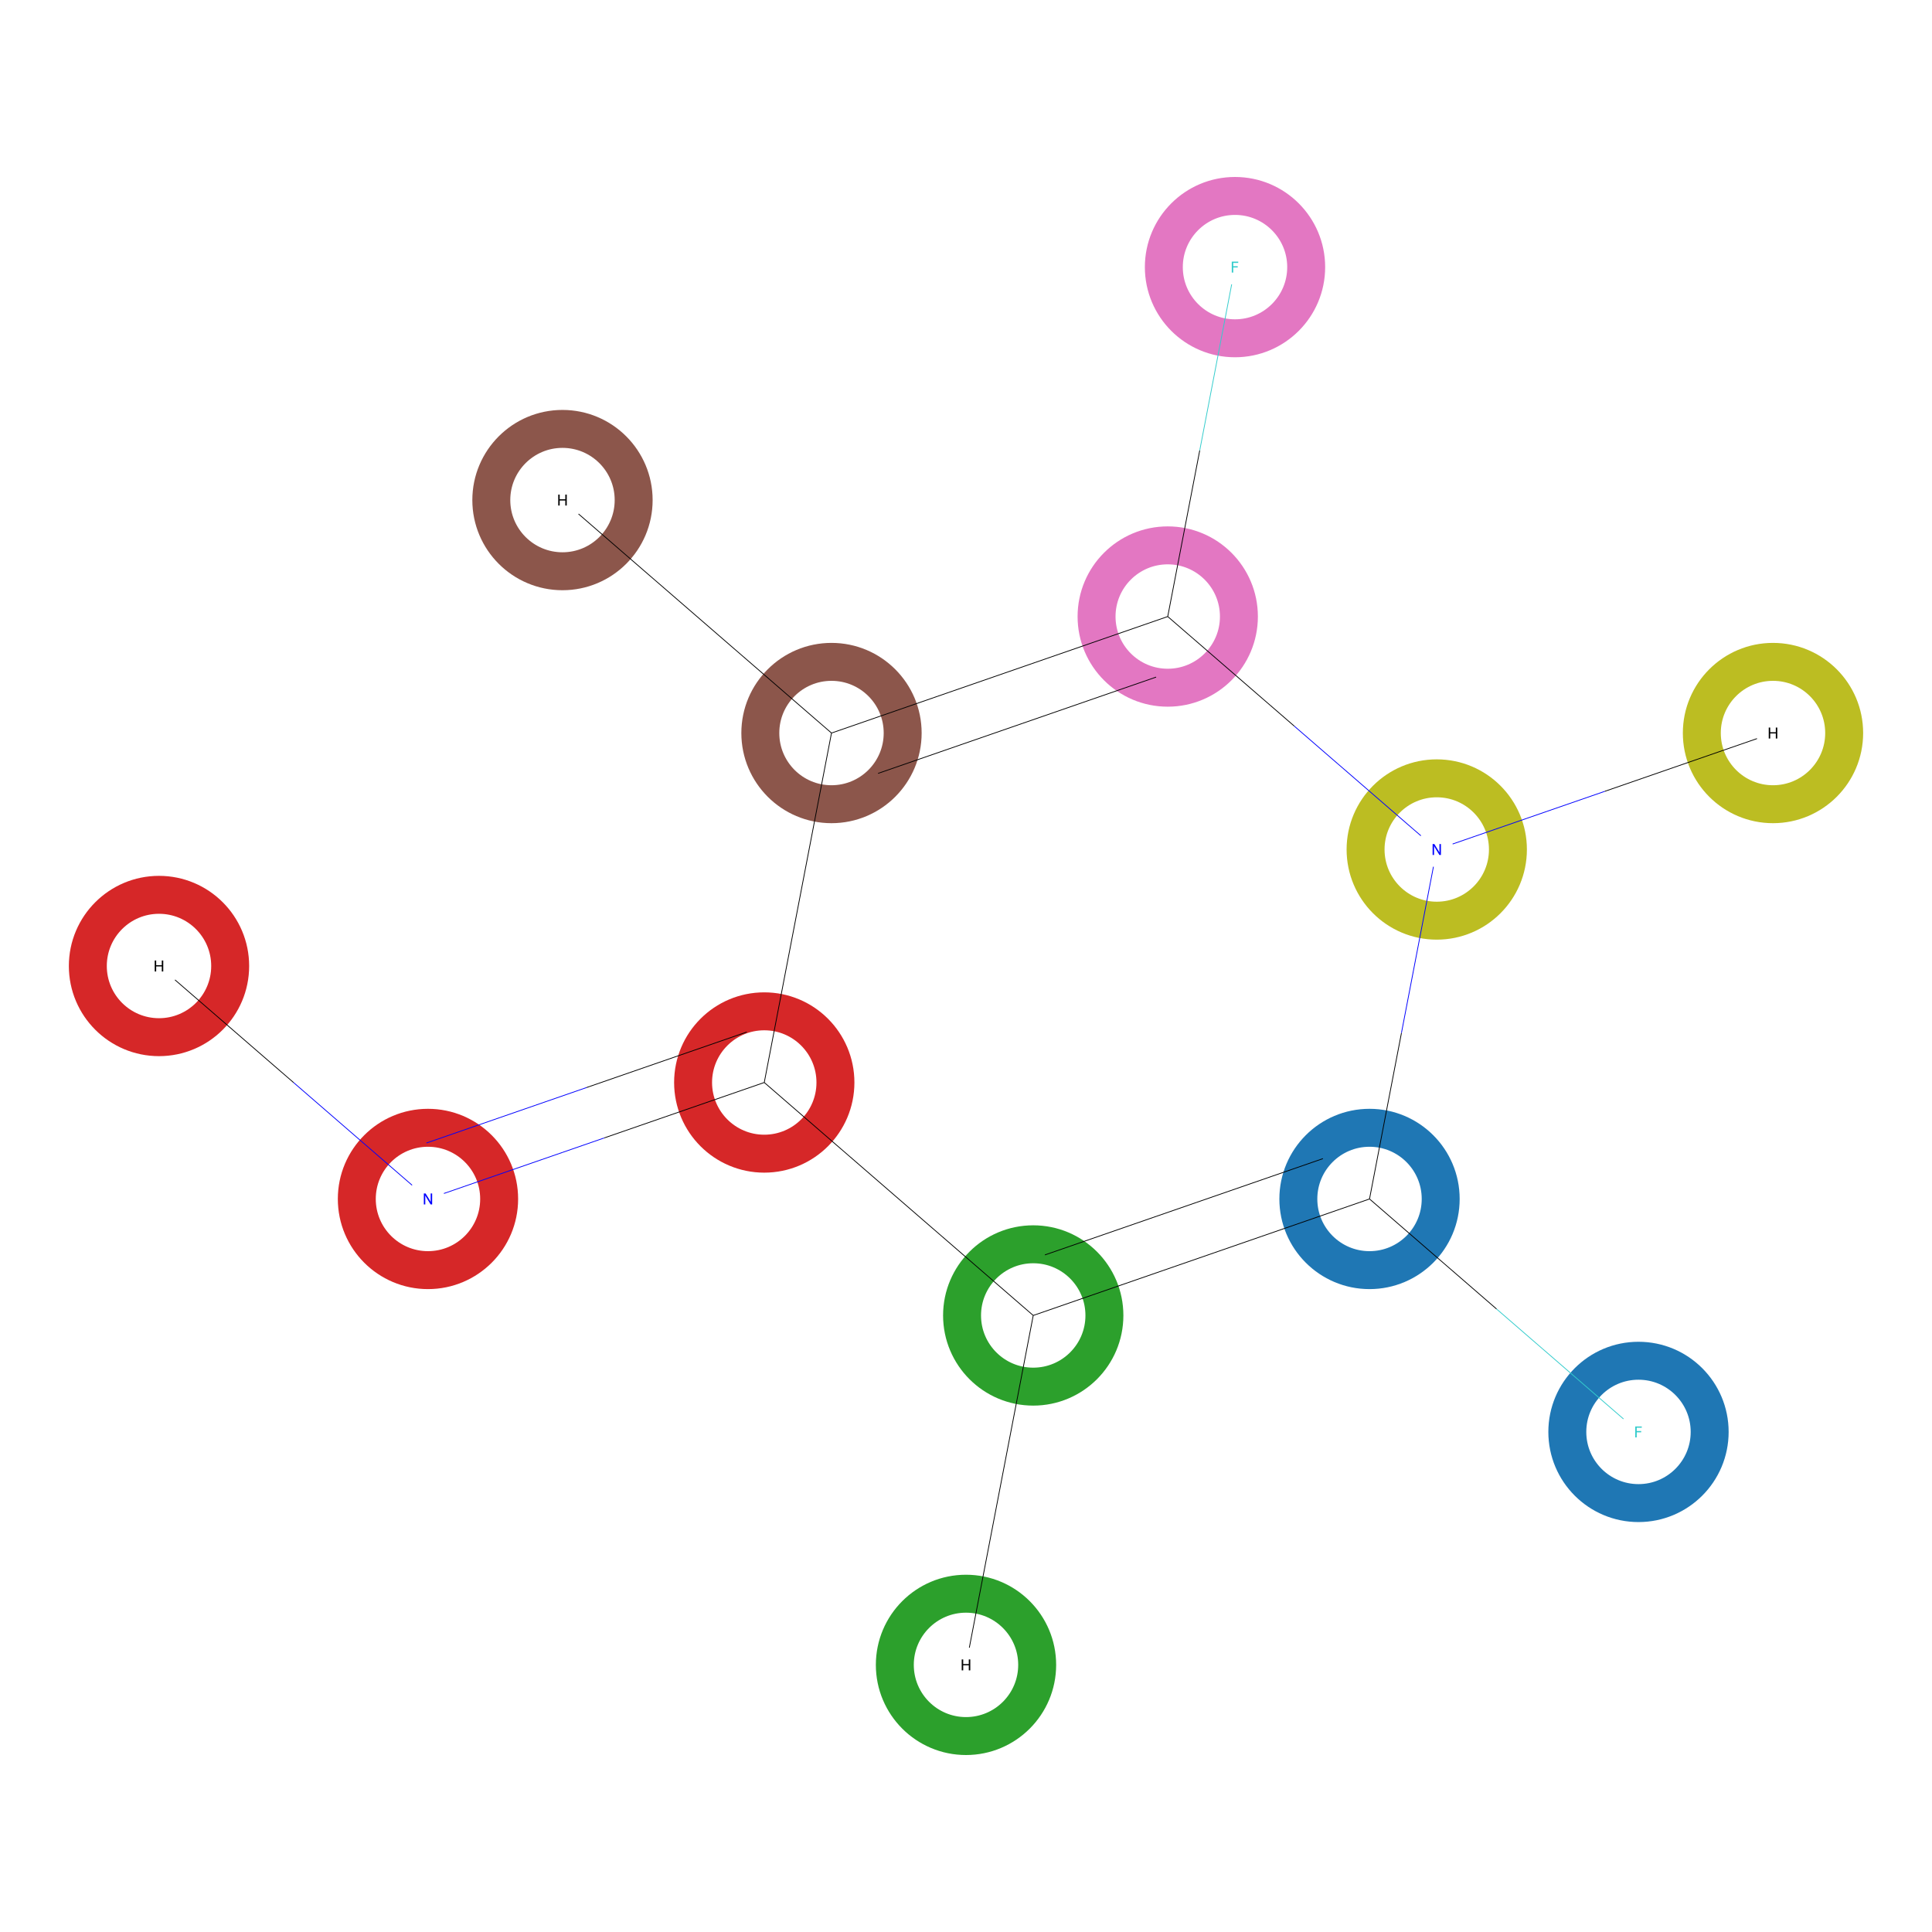 <?xml version='1.0' encoding='iso-8859-1'?>
<svg version='1.1' baseProfile='full'
              xmlns='http://www.w3.org/2000/svg'
                      xmlns:rdkit='http://www.rdkit.org/xml'
                      xmlns:xlink='http://www.w3.org/1999/xlink'
                  xml:space='preserve'
width='5000px' height='5000px' viewBox='0 0 5000 5000'>
<!-- END OF HEADER -->
<rect style='opacity:1.0;fill:#FFFFFF;stroke:none' width='5000.0' height='5000.0' x='0.0' y='0.0'> </rect>
<ellipse cx='4240.4' cy='3705.8' rx='184.2' ry='184.2' class='atom-0'  style='fill:none;stroke:#1F77B4;stroke-width:98.2px;stroke-linecap:butt;stroke-linejoin:miter;stroke-opacity:1' />
<ellipse cx='3544.3' cy='3102.9' rx='184.2' ry='184.2' class='atom-1'  style='fill:none;stroke:#1F77B4;stroke-width:98.2px;stroke-linecap:butt;stroke-linejoin:miter;stroke-opacity:1' />
<ellipse cx='2674.0' cy='3404.4' rx='184.2' ry='184.2' class='atom-2'  style='fill:none;stroke:#2CA02C;stroke-width:98.2px;stroke-linecap:butt;stroke-linejoin:miter;stroke-opacity:1' />
<ellipse cx='1977.9' cy='2801.5' rx='184.2' ry='184.2' class='atom-3'  style='fill:none;stroke:#D62728;stroke-width:98.2px;stroke-linecap:butt;stroke-linejoin:miter;stroke-opacity:1' />
<ellipse cx='1107.6' cy='3102.9' rx='184.2' ry='184.2' class='atom-4'  style='fill:none;stroke:#D62728;stroke-width:98.2px;stroke-linecap:butt;stroke-linejoin:miter;stroke-opacity:1' />
<ellipse cx='2151.9' cy='1897.1' rx='184.2' ry='184.2' class='atom-5'  style='fill:none;stroke:#8C564B;stroke-width:98.2px;stroke-linecap:butt;stroke-linejoin:miter;stroke-opacity:1' />
<ellipse cx='3022.1' cy='1595.6' rx='184.2' ry='184.2' class='atom-6'  style='fill:none;stroke:#E377C2;stroke-width:98.2px;stroke-linecap:butt;stroke-linejoin:miter;stroke-opacity:1' />
<ellipse cx='3196.2' cy='691.3' rx='184.2' ry='184.2' class='atom-7'  style='fill:none;stroke:#E377C2;stroke-width:98.2px;stroke-linecap:butt;stroke-linejoin:miter;stroke-opacity:1' />
<ellipse cx='3718.3' cy='2198.5' rx='184.2' ry='184.2' class='atom-8'  style='fill:none;stroke:#BCBD22;stroke-width:98.2px;stroke-linecap:butt;stroke-linejoin:miter;stroke-opacity:1' />
<ellipse cx='2500.0' cy='4308.7' rx='184.2' ry='184.2' class='atom-9'  style='fill:none;stroke:#2CA02C;stroke-width:98.2px;stroke-linecap:butt;stroke-linejoin:miter;stroke-opacity:1' />
<ellipse cx='411.5' cy='2500.0' rx='184.2' ry='184.2' class='atom-10'  style='fill:none;stroke:#D62728;stroke-width:98.2px;stroke-linecap:butt;stroke-linejoin:miter;stroke-opacity:1' />
<ellipse cx='1455.7' cy='1294.2' rx='184.2' ry='184.2' class='atom-11'  style='fill:none;stroke:#8C564B;stroke-width:98.2px;stroke-linecap:butt;stroke-linejoin:miter;stroke-opacity:1' />
<ellipse cx='4588.5' cy='1897.1' rx='184.2' ry='184.2' class='atom-12'  style='fill:none;stroke:#BCBD22;stroke-width:98.2px;stroke-linecap:butt;stroke-linejoin:miter;stroke-opacity:1' />
<path class='bond-0 atom-0 atom-1' d='M 4201.6,3672.2 L 3873.0,3387.6' style='fill:none;fill-rule:evenodd;stroke:#33CCCC;stroke-width:2.0px;stroke-linecap:butt;stroke-linejoin:miter;stroke-opacity:1' />
<path class='bond-0 atom-0 atom-1' d='M 3873.0,3387.6 L 3544.3,3102.9' style='fill:none;fill-rule:evenodd;stroke:#000000;stroke-width:2.0px;stroke-linecap:butt;stroke-linejoin:miter;stroke-opacity:1' />
<path class='bond-1 atom-1 atom-2' d='M 3544.3,3102.9 L 2674.0,3404.4' style='fill:none;fill-rule:evenodd;stroke:#000000;stroke-width:2.0px;stroke-linecap:butt;stroke-linejoin:miter;stroke-opacity:1' />
<path class='bond-1 atom-1 atom-2' d='M 3423.7,2998.5 L 2704.2,3247.7' style='fill:none;fill-rule:evenodd;stroke:#000000;stroke-width:2.0px;stroke-linecap:butt;stroke-linejoin:miter;stroke-opacity:1' />
<path class='bond-2 atom-1 atom-8' d='M 3544.3,3102.9 L 3627.0,2673.0' style='fill:none;fill-rule:evenodd;stroke:#000000;stroke-width:2.0px;stroke-linecap:butt;stroke-linejoin:miter;stroke-opacity:1' />
<path class='bond-2 atom-1 atom-8' d='M 3627.0,2673.0 L 3709.7,2243.1' style='fill:none;fill-rule:evenodd;stroke:#0000FF;stroke-width:2.0px;stroke-linecap:butt;stroke-linejoin:miter;stroke-opacity:1' />
<path class='bond-3 atom-2 atom-3' d='M 2674.0,3404.4 L 1977.9,2801.5' style='fill:none;fill-rule:evenodd;stroke:#000000;stroke-width:2.0px;stroke-linecap:butt;stroke-linejoin:miter;stroke-opacity:1' />
<path class='bond-4 atom-2 atom-9' d='M 2674.0,3404.4 L 2508.6,4264.2' style='fill:none;fill-rule:evenodd;stroke:#000000;stroke-width:2.0px;stroke-linecap:butt;stroke-linejoin:miter;stroke-opacity:1' />
<path class='bond-5 atom-3 atom-4' d='M 1977.9,2801.5 L 1563.3,2945.1' style='fill:none;fill-rule:evenodd;stroke:#000000;stroke-width:2.0px;stroke-linecap:butt;stroke-linejoin:miter;stroke-opacity:1' />
<path class='bond-5 atom-3 atom-4' d='M 1563.3,2945.1 L 1148.8,3088.7' style='fill:none;fill-rule:evenodd;stroke:#0000FF;stroke-width:2.0px;stroke-linecap:butt;stroke-linejoin:miter;stroke-opacity:1' />
<path class='bond-5 atom-3 atom-4' d='M 1932.6,2670.9 L 1518.1,2814.5' style='fill:none;fill-rule:evenodd;stroke:#000000;stroke-width:2.0px;stroke-linecap:butt;stroke-linejoin:miter;stroke-opacity:1' />
<path class='bond-5 atom-3 atom-4' d='M 1518.1,2814.5 L 1103.6,2958.1' style='fill:none;fill-rule:evenodd;stroke:#0000FF;stroke-width:2.0px;stroke-linecap:butt;stroke-linejoin:miter;stroke-opacity:1' />
<path class='bond-6 atom-3 atom-5' d='M 1977.9,2801.5 L 2151.9,1897.1' style='fill:none;fill-rule:evenodd;stroke:#000000;stroke-width:2.0px;stroke-linecap:butt;stroke-linejoin:miter;stroke-opacity:1' />
<path class='bond-7 atom-4 atom-10' d='M 1066.5,3067.3 L 759.7,2801.6' style='fill:none;fill-rule:evenodd;stroke:#0000FF;stroke-width:2.0px;stroke-linecap:butt;stroke-linejoin:miter;stroke-opacity:1' />
<path class='bond-7 atom-4 atom-10' d='M 759.7,2801.6 L 452.9,2535.9' style='fill:none;fill-rule:evenodd;stroke:#000000;stroke-width:2.0px;stroke-linecap:butt;stroke-linejoin:miter;stroke-opacity:1' />
<path class='bond-8 atom-5 atom-6' d='M 2151.9,1897.1 L 3022.1,1595.6' style='fill:none;fill-rule:evenodd;stroke:#000000;stroke-width:2.0px;stroke-linecap:butt;stroke-linejoin:miter;stroke-opacity:1' />
<path class='bond-8 atom-5 atom-6' d='M 2272.5,2001.5 L 2992.0,1752.3' style='fill:none;fill-rule:evenodd;stroke:#000000;stroke-width:2.0px;stroke-linecap:butt;stroke-linejoin:miter;stroke-opacity:1' />
<path class='bond-9 atom-5 atom-11' d='M 2151.9,1897.1 L 1497.2,1330.1' style='fill:none;fill-rule:evenodd;stroke:#000000;stroke-width:2.0px;stroke-linecap:butt;stroke-linejoin:miter;stroke-opacity:1' />
<path class='bond-10 atom-6 atom-7' d='M 3022.1,1595.6 L 3104.9,1165.7' style='fill:none;fill-rule:evenodd;stroke:#000000;stroke-width:2.0px;stroke-linecap:butt;stroke-linejoin:miter;stroke-opacity:1' />
<path class='bond-10 atom-6 atom-7' d='M 3104.9,1165.7 L 3187.6,735.8' style='fill:none;fill-rule:evenodd;stroke:#33CCCC;stroke-width:2.0px;stroke-linecap:butt;stroke-linejoin:miter;stroke-opacity:1' />
<path class='bond-11 atom-6 atom-8' d='M 3022.1,1595.6 L 3349.7,1879.3' style='fill:none;fill-rule:evenodd;stroke:#000000;stroke-width:2.0px;stroke-linecap:butt;stroke-linejoin:miter;stroke-opacity:1' />
<path class='bond-11 atom-6 atom-8' d='M 3349.7,1879.3 L 3677.2,2162.9' style='fill:none;fill-rule:evenodd;stroke:#0000FF;stroke-width:2.0px;stroke-linecap:butt;stroke-linejoin:miter;stroke-opacity:1' />
<path class='bond-12 atom-8 atom-12' d='M 3759.4,2184.3 L 4153.3,2047.9' style='fill:none;fill-rule:evenodd;stroke:#0000FF;stroke-width:2.0px;stroke-linecap:butt;stroke-linejoin:miter;stroke-opacity:1' />
<path class='bond-12 atom-8 atom-12' d='M 4153.3,2047.9 L 4547.1,1911.5' style='fill:none;fill-rule:evenodd;stroke:#000000;stroke-width:2.0px;stroke-linecap:butt;stroke-linejoin:miter;stroke-opacity:1' />
<path class='atom-0' d='M 4232.0 3691.7
L 4248.9 3691.7
L 4248.9 3694.9
L 4235.8 3694.9
L 4235.8 3703.5
L 4247.4 3703.5
L 4247.4 3706.8
L 4235.8 3706.8
L 4235.8 3720.0
L 4232.0 3720.0
L 4232.0 3691.7
' fill='#33CCCC'/>
<path class='atom-4' d='M 1101.4 3088.7
L 1110.7 3103.7
Q 1111.6 3105.2, 1113.1 3107.9
Q 1114.5 3110.6, 1114.6 3110.7
L 1114.6 3088.7
L 1118.4 3088.7
L 1118.4 3117.1
L 1114.5 3117.1
L 1104.5 3100.7
Q 1103.4 3098.7, 1102.1 3096.5
Q 1100.9 3094.3, 1100.6 3093.7
L 1100.6 3117.1
L 1096.9 3117.1
L 1096.9 3088.7
L 1101.4 3088.7
' fill='#0000FF'/>
<path class='atom-7' d='M 3187.8 677.1
L 3204.6 677.1
L 3204.6 680.4
L 3191.6 680.4
L 3191.6 689.0
L 3203.2 689.0
L 3203.2 692.2
L 3191.6 692.2
L 3191.6 705.4
L 3187.8 705.4
L 3187.8 677.1
' fill='#33CCCC'/>
<path class='atom-8' d='M 3712.1 2184.4
L 3721.3 2199.4
Q 3722.3 2200.9, 3723.7 2203.5
Q 3725.2 2206.2, 3725.3 2206.4
L 3725.3 2184.4
L 3729.1 2184.4
L 3729.1 2212.7
L 3725.2 2212.7
L 3715.2 2196.3
Q 3714.1 2194.4, 3712.8 2192.2
Q 3711.6 2190.0, 3711.3 2189.3
L 3711.3 2212.7
L 3707.6 2212.7
L 3707.6 2184.4
L 3712.1 2184.4
' fill='#0000FF'/>
<path class='atom-9' d='M 2488.9 4294.6
L 2492.8 4294.6
L 2492.8 4306.6
L 2507.2 4306.6
L 2507.2 4294.6
L 2511.1 4294.6
L 2511.1 4322.9
L 2507.2 4322.9
L 2507.2 4309.8
L 2492.8 4309.8
L 2492.8 4322.9
L 2488.9 4322.9
L 2488.9 4294.6
' fill='#000000'/>
<path class='atom-10' d='M 400.4 2485.8
L 404.2 2485.8
L 404.2 2497.9
L 418.7 2497.9
L 418.7 2485.8
L 422.5 2485.8
L 422.5 2514.2
L 418.7 2514.2
L 418.7 2501.1
L 404.2 2501.1
L 404.2 2514.2
L 400.4 2514.2
L 400.4 2485.8
' fill='#000000'/>
<path class='atom-11' d='M 1444.7 1280.0
L 1448.5 1280.0
L 1448.5 1292.1
L 1463.0 1292.1
L 1463.0 1280.0
L 1466.8 1280.0
L 1466.8 1308.3
L 1463.0 1308.3
L 1463.0 1295.3
L 1448.5 1295.3
L 1448.5 1308.3
L 1444.7 1308.3
L 1444.7 1280.0
' fill='#000000'/>
<path class='atom-12' d='M 4577.5 1882.9
L 4581.3 1882.9
L 4581.3 1895.0
L 4595.8 1895.0
L 4595.8 1882.9
L 4599.6 1882.9
L 4599.6 1911.3
L 4595.8 1911.3
L 4595.8 1898.2
L 4581.3 1898.2
L 4581.3 1911.3
L 4577.5 1911.3
L 4577.5 1882.9
' fill='#000000'/>
</svg>
